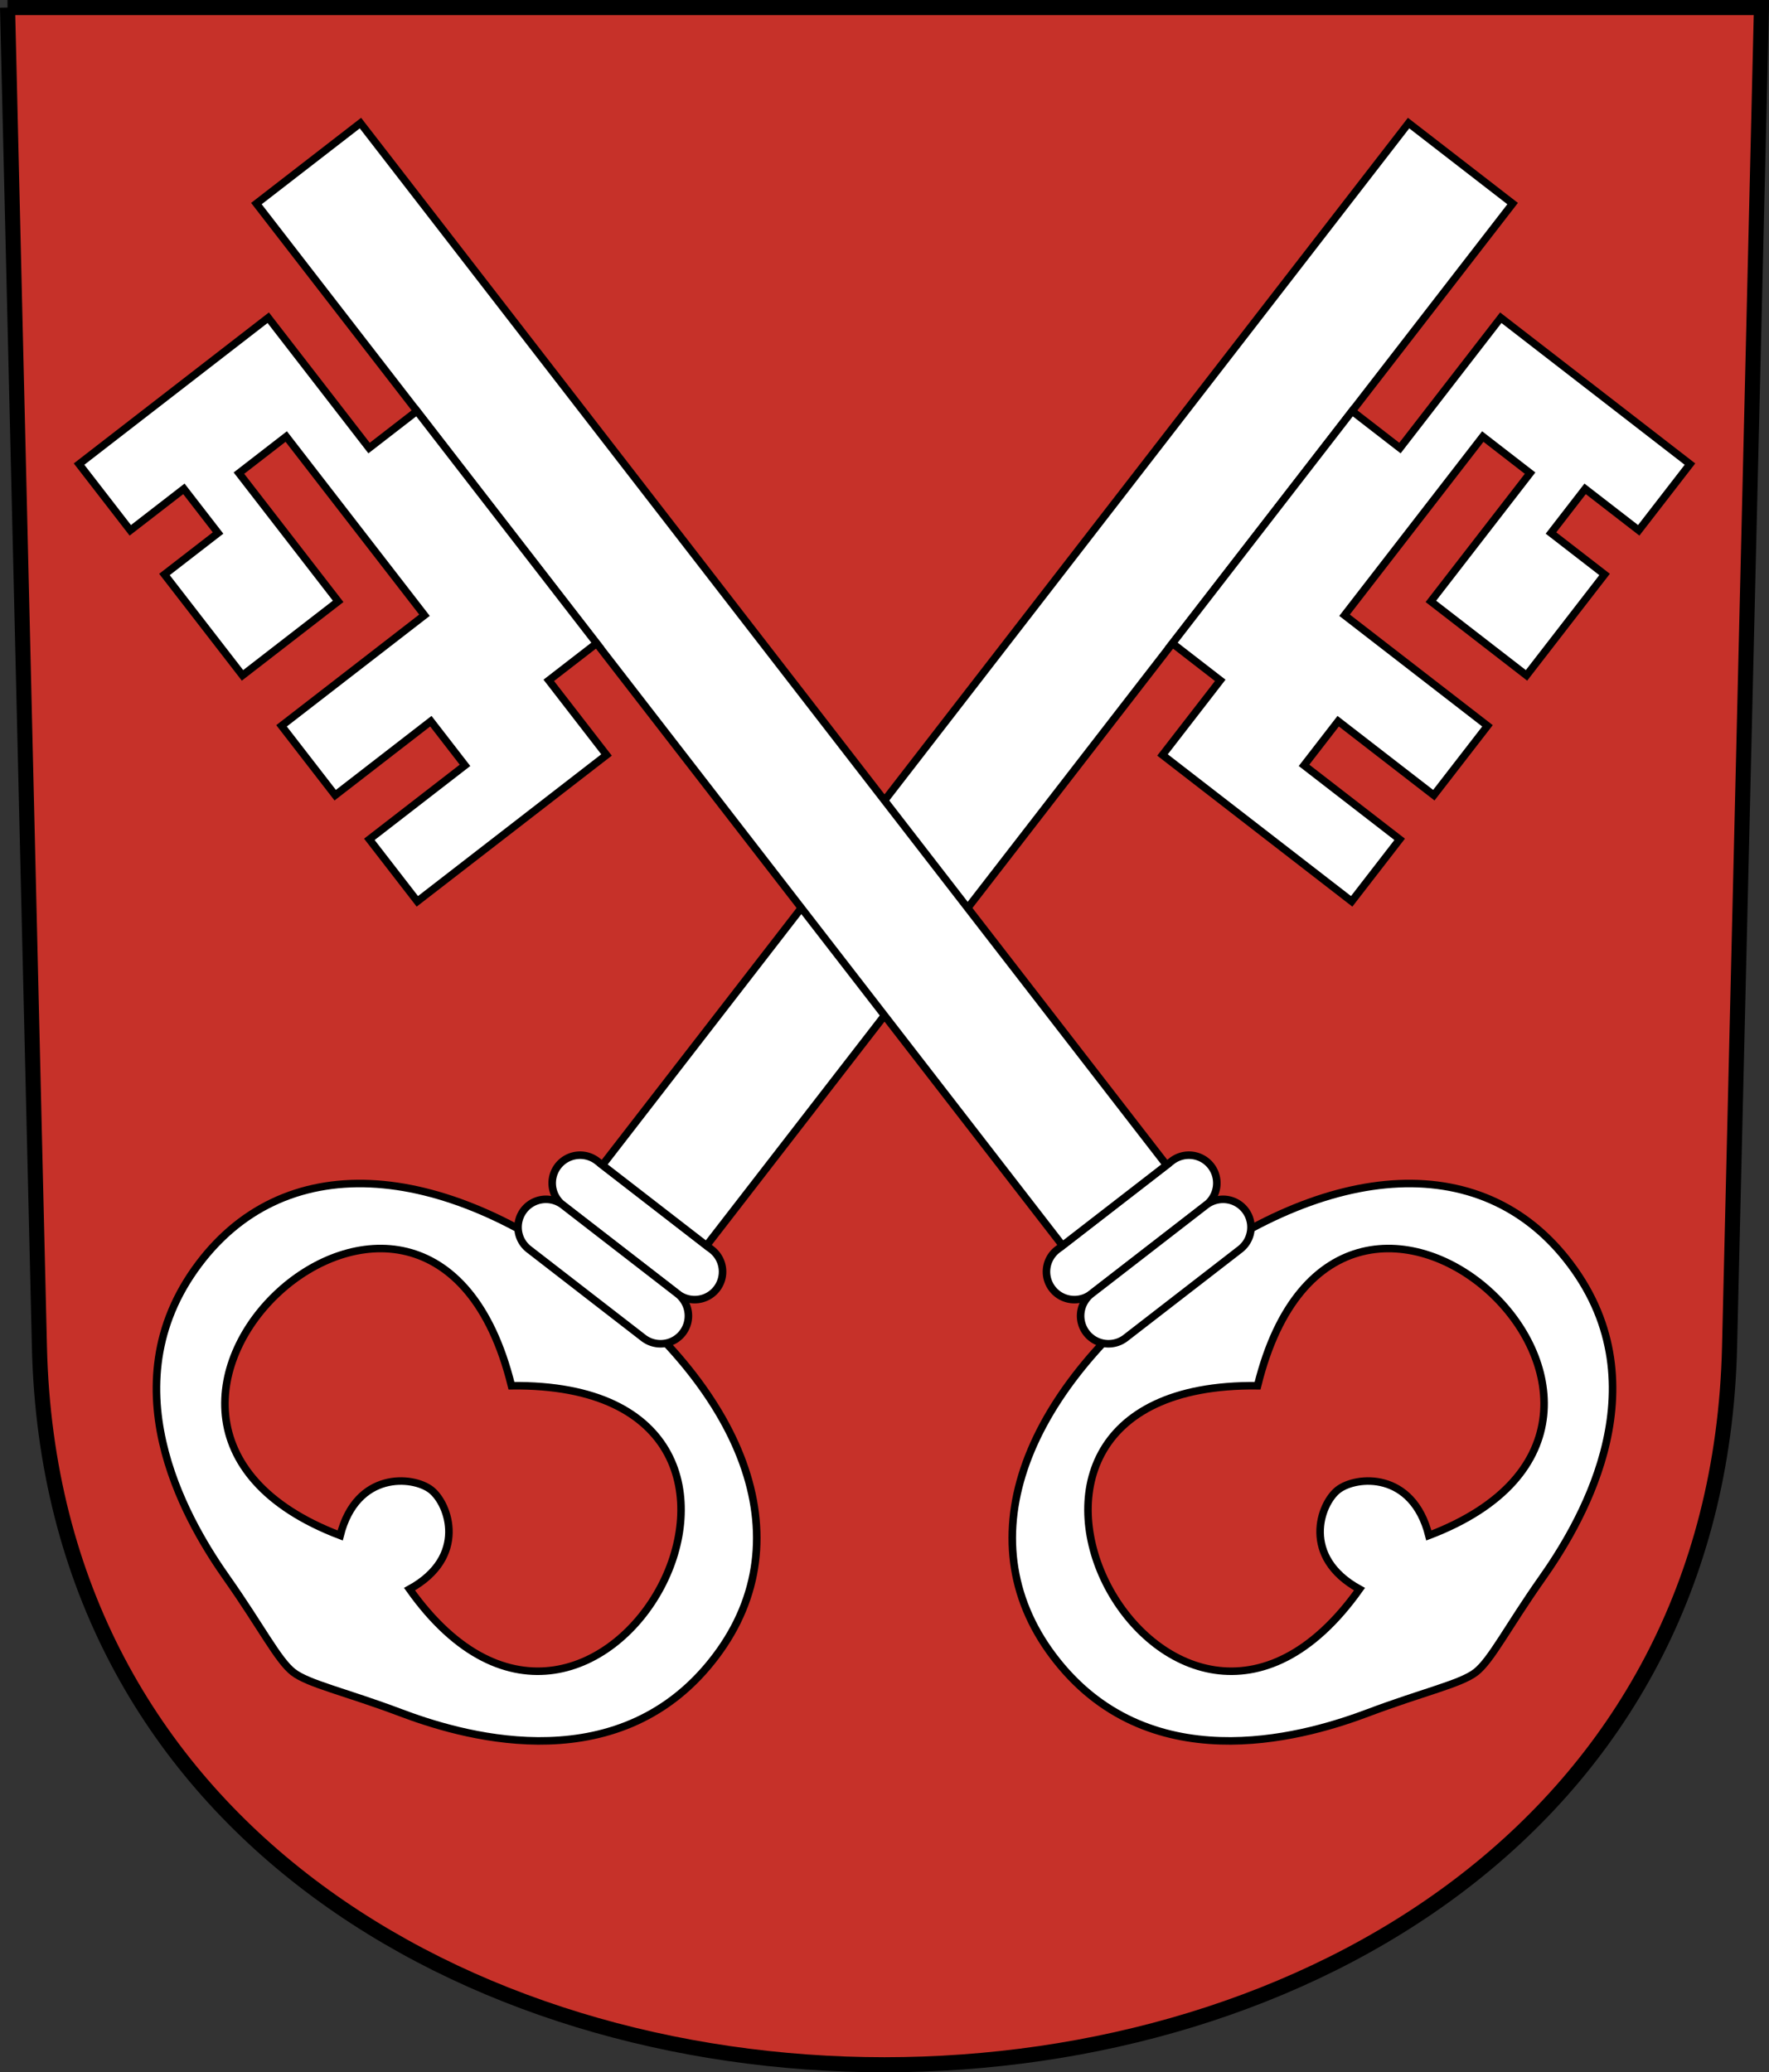 <?xml version="1.0" encoding="UTF-8"?>
<svg viewBox="0 0 234.589 274.784" xmlns="http://www.w3.org/2000/svg" xmlns:xlink="http://www.w3.org/1999/xlink">
 <rect x="0" y="0" width="234.589" height="274.784" fill="#333333" stroke="none"/>
 <g transform="translate(-4.309 -806.88)">
  <path d="m5.309 807.88 4.229 177.63c3.021 126.88 221.11 126.88 224.13 0l4.229-177.63h-232.59z" fill="#c63129" fill-rule="evenodd" stroke="#000" stroke-width="2"/>
  <use transform="matrix(-1 0 0 1 243.21 0)" width="248.031" height="248.031" xlink:href="#a"/>
  <g id="a" transform="matrix(.791 -.612 .612 .791 -772.71 449.57)">
   <path d="m414.96 1053.1c2.56 0 7.087-2.177 14.591-4.483 7.457-2.292 27.524-9.629 28.402-29.7 0.878-20.077-17.085-31.54-42.993-31.54-26.084 0-43.872 11.463-42.993 31.54 0.878 20.071 20.945 27.408 28.402 29.7 7.505 2.306 12.032 4.483 14.591 4.483zm0.352-30.307c3.025 0 9.339 4.053 5.815 12.158 41.76 12.687 29.954-57.971-5.815-29.602-35.769-28.369-47.575 42.288-5.815 29.602-3.524-8.105 2.79-12.158 5.815-12.158z" fill="#fff" fill-rule="evenodd" stroke="#000"/>
   <path d="m405.35 974.83h19.206a3.7 3.7 0 0 1 3.7 3.7 3.7 3.7 0 0 1 -3.7 3.7h-19.206a3.7 3.7 0 0 1 -3.7 -3.7 3.7 3.7 0 0 1 3.7 -3.7" fill="#fff" fill-rule="evenodd" stroke="#000"/>
   <path d="m405.35 982.23h19.206a3.7 3.7 0 0 1 3.7 3.7 3.7 3.7 0 0 1 -3.7 3.7h-19.206a3.7 3.7 0 0 1 -3.7 -3.7 3.7 3.7 0 0 1 3.7 -3.7" fill="#fff" fill-rule="evenodd" stroke="#000"/>
   <path d="m406.23 800.15h17.443v174.68h-17.443v-174.68z" fill="#fff" fill-rule="evenodd" stroke="#000"/>
   <path d="m406.23 873.87h-8.018v12.51h-31.716v-10.396h16.034v-7.401h-16.034v-11.629h23.964v-29.954h-7.929v21.497h-16.034v-16.915h8.986v-7.401h-8.986v-11.101h31.716v21.849h8.018v38.941z" fill="#fff" fill-rule="evenodd" stroke="#000"/>
  </g>
 </g>
</svg>

